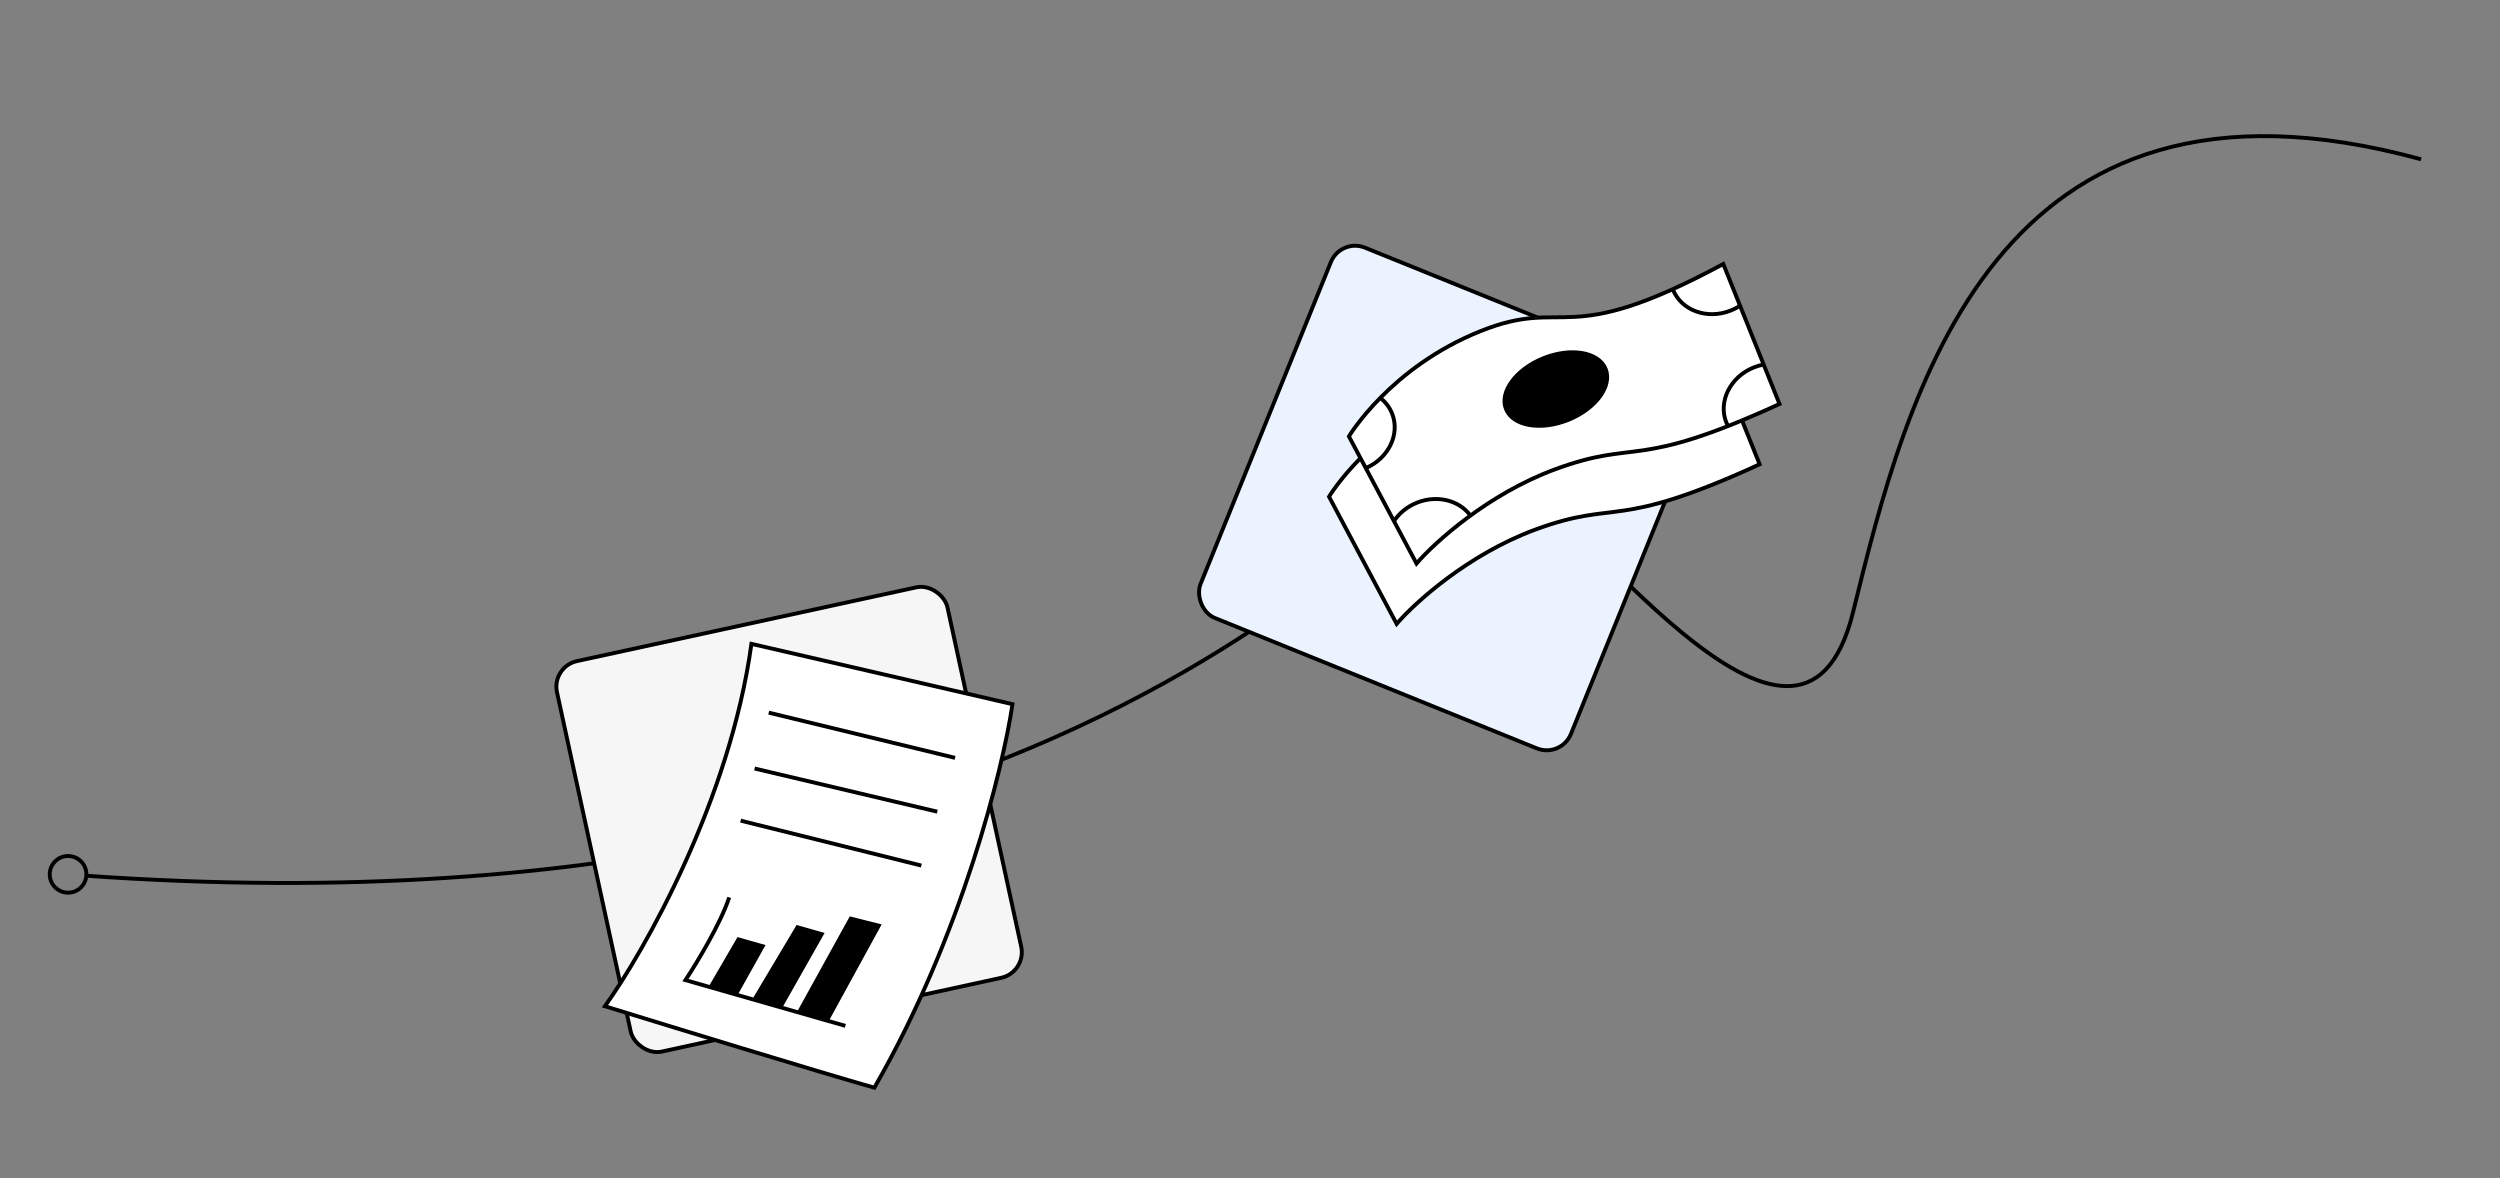 <svg width="955" height="450" viewBox="0 0 955 450" fill="none" xmlns="http://www.w3.org/2000/svg">
<rect x="0" y="0" width="955" height="450" fill="#808080" stroke="none"/>
<path d="M924.863 60.856C761.13 16.092 728.202 151.299 707.863 233.857C687.524 316.415 601.969 193.683 569.363 173.856C549.225 163.934 435.002 363 32.502 334.5" stroke="black" stroke-width="1.5"/>
<circle cx="26" cy="334" r="7" stroke="black" stroke-width="1.5"/>
<rect x="210.641" y="254.66" width="152.646" height="152.646" rx="10" transform="rotate(-12.262 210.641 254.66)" fill="#F6F6F6" stroke="black" stroke-width="1.5"/>
<rect x="512.148" y="90.857" width="152.646" height="152.646" rx="10" transform="rotate(22.042 512.148 90.857)" fill="#EBF3FF" stroke="black" stroke-width="1.5"/>
<path d="M386.77 268.99L287.045 245.957C278.861 305.5 246.324 363.048 231.079 384.379C256.15 392.126 311.835 409.196 334 415.499C367.485 357.23 383.132 293.548 386.77 268.99Z" fill="white" stroke="black" stroke-width="1.5"/>
<path d="M335.672 353.612L315.833 389.851L305.178 386.801L298.074 384.767L288.129 381.921L281.025 379.888L271.435 377.143L282.084 358.842L291.32 361.469L281.025 379.888L288.129 381.921L304.656 354.213L313.891 356.84L298.074 384.767L305.178 386.801L324.998 350.913L335.672 353.612Z" fill="black"/>
<path d="M278.567 342.812C275.171 353.018 266.004 368.122 261.845 374.398L271.435 377.143M322.937 391.884L315.833 389.851M315.833 389.851L335.672 353.612L324.998 350.913L305.178 386.801M315.833 389.851L305.178 386.801M305.178 386.801L298.074 384.767M298.074 384.767L313.891 356.84L304.656 354.213L288.129 381.921M298.074 384.767L288.129 381.921M288.129 381.921L281.025 379.888M281.025 379.888L291.32 361.469L282.084 358.842L271.435 377.143M281.025 379.888L271.435 377.143" stroke="black" stroke-width="1.5"/>
<path d="M293.652 272.232L364.843 289.506" stroke="black" stroke-width="1.5"/>
<path d="M288.254 293.578L358.043 310.061" stroke="black" stroke-width="1.5"/>
<path d="M282.926 313.486L351.96 330.651" stroke="black" stroke-width="1.5"/>
<path d="M533.516 238.313L507.696 189.741C507.696 189.741 523.427 163.39 557.874 149.572C591.426 136.114 589.267 156.984 650.707 123.892L672.181 177.367C616.172 203.015 618.513 190.498 586.427 202.33C560.758 211.796 540.458 230.263 533.516 238.313Z" fill="white" stroke="black" stroke-width="1.5"/>
<path d="M541.106 215.268L515.286 166.696C515.286 166.696 531.017 140.345 565.463 126.527C599.016 113.069 596.857 133.939 658.297 100.847L679.77 154.322C623.762 179.97 626.103 167.453 594.017 179.285C568.348 188.751 548.047 207.218 541.106 215.268Z" fill="white" stroke="black" stroke-width="1.5"/>
<ellipse cx="594.327" cy="148.616" rx="20.511" ry="12.697" transform="rotate(-21.879 594.327 148.616)" fill="black" stroke="black" stroke-width="1.5"/>
<path d="M639.074 110.65C642.29 118.659 652.202 122.219 661.212 118.601C662.458 118.1 663.621 117.489 664.693 116.785" stroke="black" stroke-width="1.5"/>
<path d="M527.285 152.028C529.243 153.555 530.806 155.553 531.768 157.95C534.936 165.838 530.428 175.1 521.684 178.835" stroke="black" stroke-width="1.5"/>
<path d="M532.491 199.061C534.487 196.059 537.493 193.543 541.247 192.035C549.041 188.906 557.509 191.147 561.735 196.992" stroke="black" stroke-width="1.5"/>
<path d="M673.721 139.256C672.46 139.49 671.197 139.853 669.951 140.353C660.941 143.971 656.244 153.397 659.46 161.406C659.647 161.872 659.857 162.323 660.088 162.758" stroke="black" stroke-width="1.5"/>
</svg>
